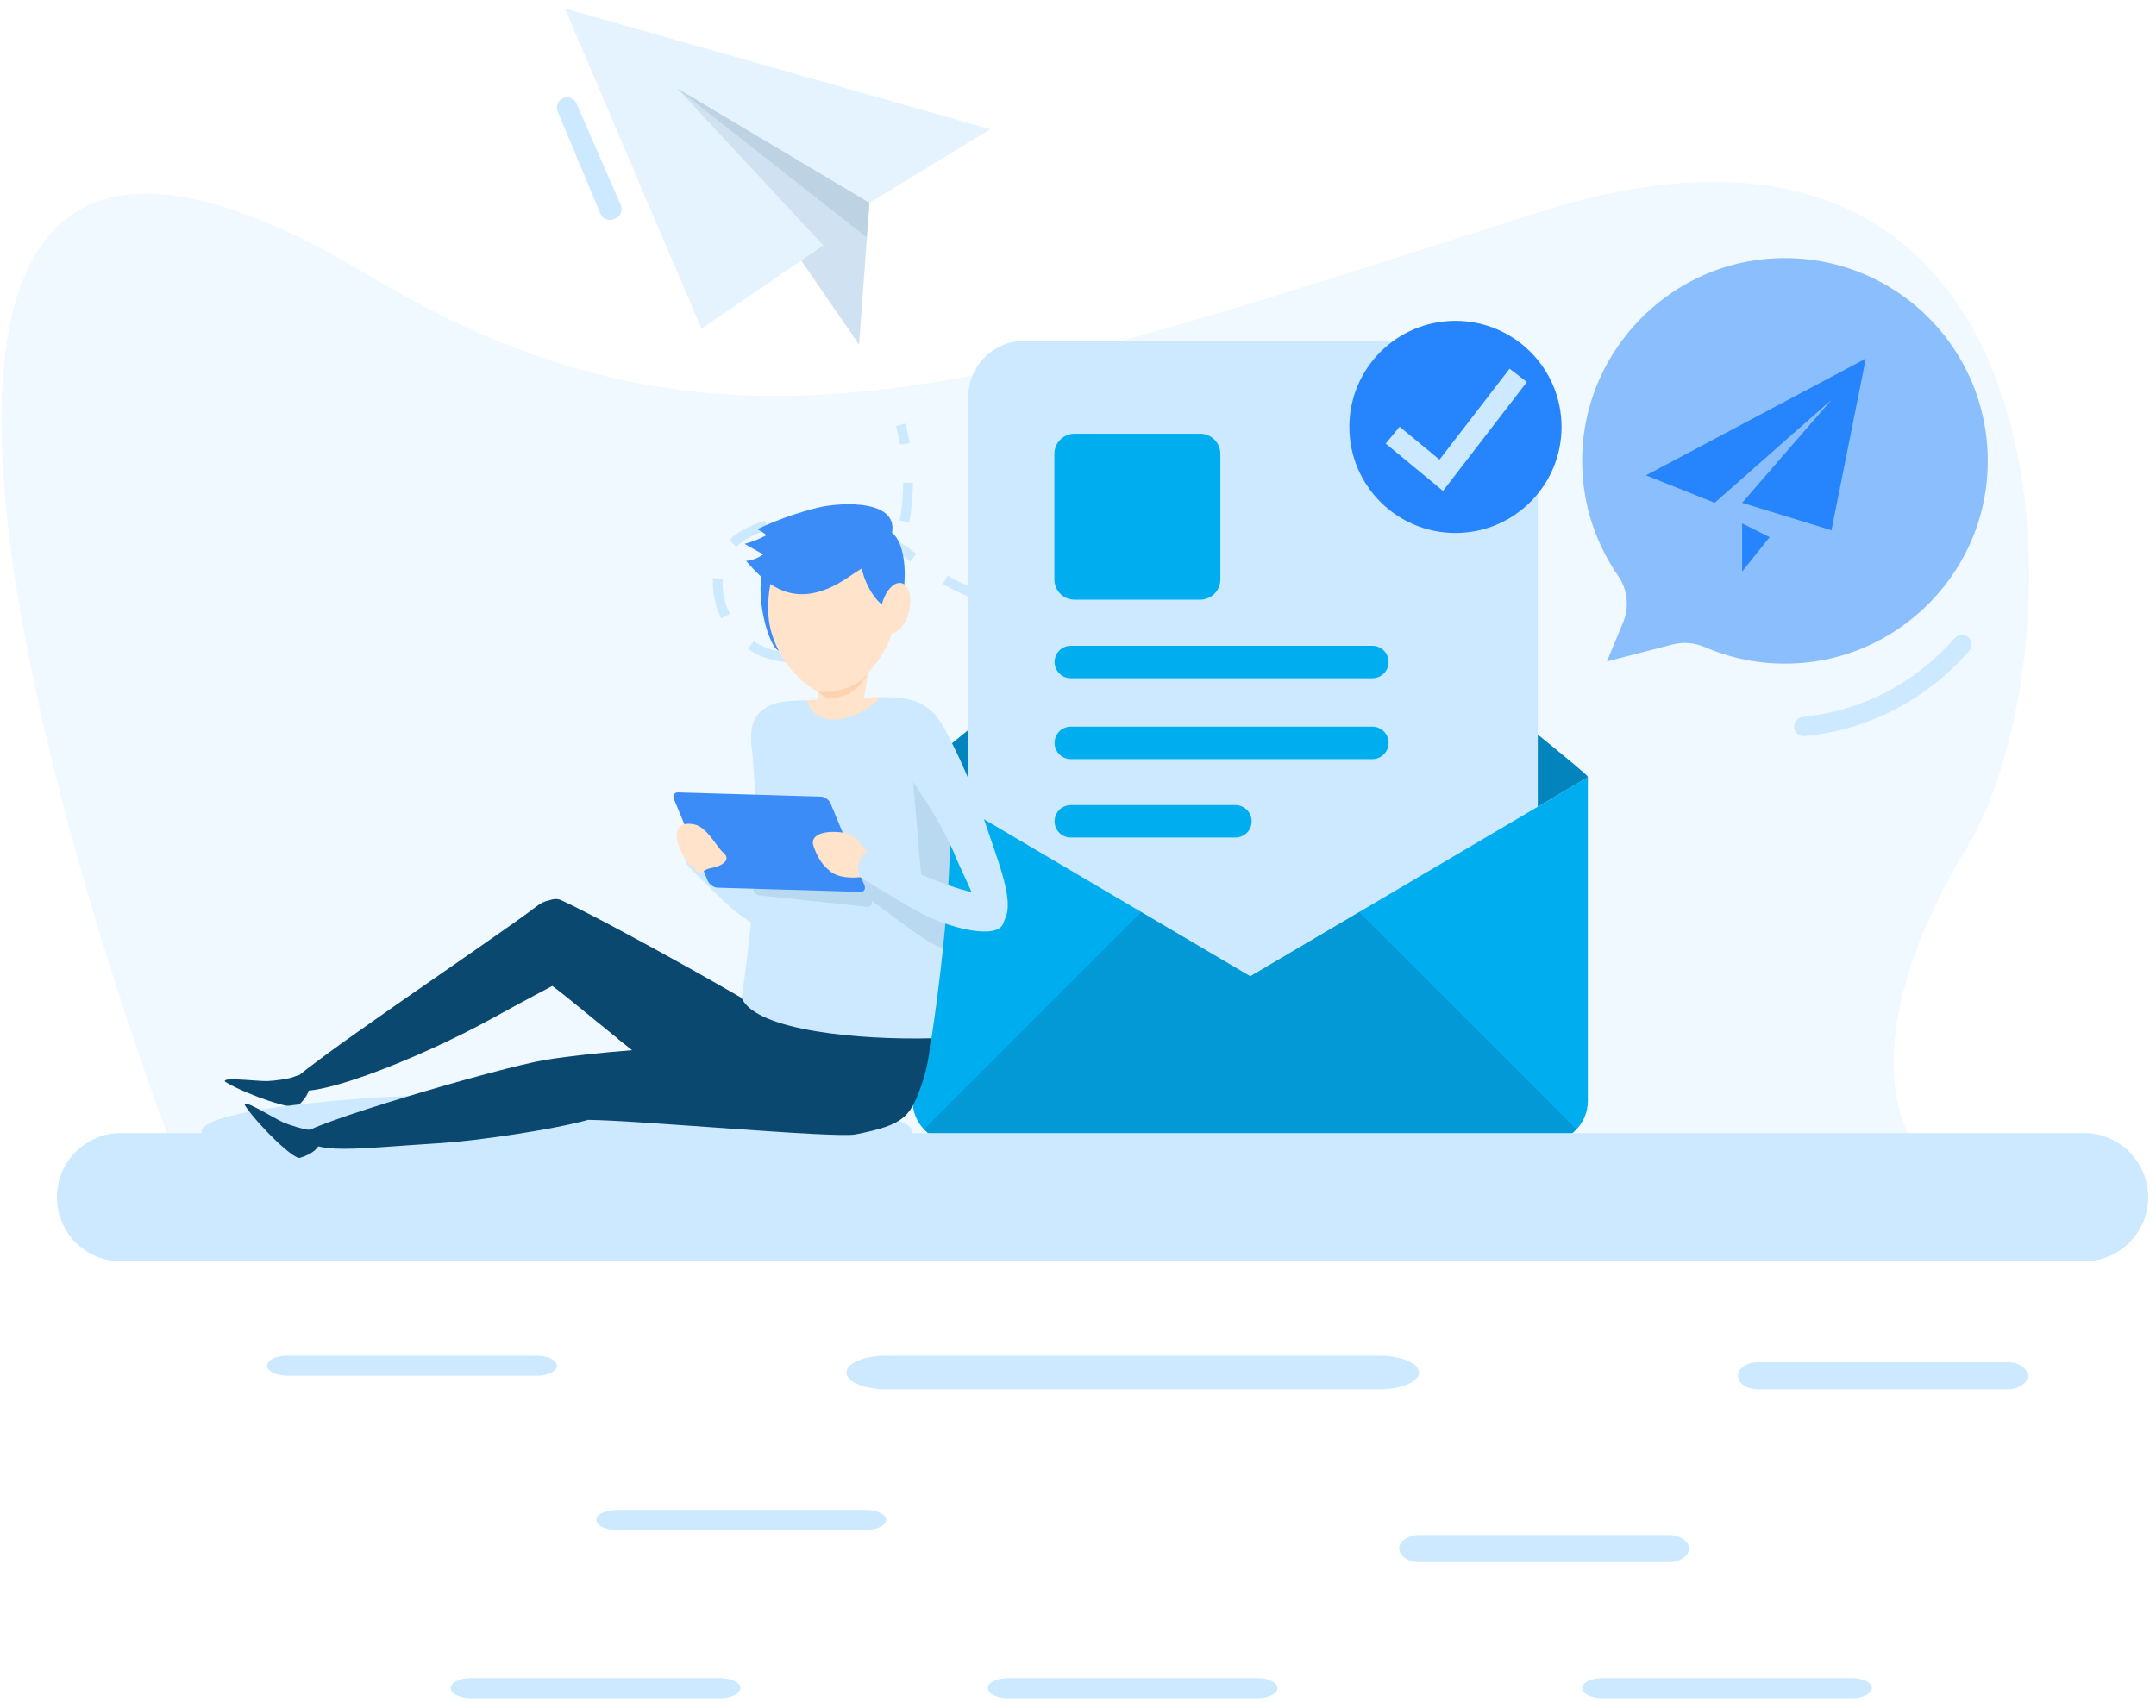 <svg width="154" height="122" viewBox="0 0 154 122" fill="none" xmlns="http://www.w3.org/2000/svg">
<path opacity="0.3" d="M136.304 80.953C136.304 80.953 132.141 74.317 140.467 60.61C148.793 46.903 148.949 2.718 109.842 15.183C70.734 27.648 51.706 34.92 26.501 19.76C-22.676 -9.82 11.93 80.953 11.93 80.953H136.304Z" fill="#CCE9FF"/>
<path opacity="0.5" d="M40.352 0.609L50.103 23.488L57.23 18.613L61.36 24.614L62.105 14.491L70.73 9.235L40.352 0.609Z" fill="#CCE9FF"/>
<path opacity="0.1" d="M58.809 17.53L50.103 23.489L57.23 18.613L61.36 24.615L62.105 14.491L48.361 6.306L58.809 17.53Z" fill="#0B4870"/>
<path opacity="0.1" d="M61.922 16.972L48.361 6.306L62.105 14.491L61.922 16.972Z" fill="#0B4870"/>
<path d="M64.293 31.769C64.216 31.323 64.118 30.878 64.003 30.447L64.672 30.268C64.793 30.72 64.894 31.185 64.975 31.651L64.293 31.769Z" fill="#CCE9FF"/>
<path d="M56.219 47.309C55.214 47.242 54.253 46.922 53.439 46.382L53.821 45.805C54.535 46.278 55.38 46.559 56.265 46.619L56.219 47.309ZM59.094 46.745L58.789 46.124C59.508 45.77 60.205 45.221 60.859 44.493L61.374 44.956C60.661 45.75 59.894 46.352 59.094 46.745ZM51.513 44.172C51.122 43.381 50.916 42.511 50.916 41.657C50.916 41.587 50.917 41.517 50.92 41.447L50.928 41.297L51.619 41.347L51.612 41.473C51.609 41.535 51.608 41.596 51.608 41.657C51.608 42.406 51.789 43.169 52.133 43.865L51.513 44.172ZM78.293 44.014L78.29 43.322C79.192 43.317 80.12 43.28 81.047 43.212L81.098 43.902C80.155 43.972 79.211 44.009 78.293 44.014ZM75.486 43.923L75.043 43.889C74.193 43.818 73.422 43.722 72.687 43.595L72.804 42.913C73.52 43.037 74.27 43.13 75.101 43.199L75.534 43.232L75.486 43.923ZM83.887 43.608L83.793 42.922C84.684 42.801 85.601 42.649 86.521 42.472L86.652 43.152C85.72 43.331 84.79 43.485 83.887 43.608ZM69.936 42.908C69.123 42.632 68.36 42.294 67.669 41.904C67.561 41.843 67.453 41.779 67.345 41.715L67.703 41.122C67.804 41.183 67.905 41.242 68.008 41.3C68.663 41.67 69.386 41.99 70.159 42.254L69.936 42.908ZM63.029 42.633L62.428 42.288C62.877 41.508 63.261 40.677 63.57 39.82L64.221 40.054C63.898 40.95 63.497 41.817 63.029 42.633ZM89.388 42.556L89.225 41.883C90.09 41.673 90.991 41.435 91.902 41.174L92.093 41.84C91.173 42.103 90.263 42.344 89.388 42.556ZM94.766 41.023L94.553 40.365C95.433 40.08 96.308 39.781 97.179 39.472L97.41 40.124C96.534 40.435 95.652 40.736 94.766 41.023ZM65.034 40.111C64.398 39.647 63.714 39.16 62.974 38.755L62.742 38.632L63.059 38.017C63.142 38.059 63.224 38.103 63.306 38.148C64.082 38.573 64.816 39.095 65.442 39.551L65.034 40.111ZM52.589 39.07L52.105 38.575C52.714 37.979 53.547 37.531 54.652 37.208L54.885 37.861C53.867 38.159 53.108 38.562 52.589 39.07ZM60.214 37.719C59.427 37.543 58.62 37.453 57.815 37.453L57.534 37.457L57.517 36.765C58.47 36.741 59.432 36.834 60.365 37.043L60.214 37.719ZM64.952 37.311L64.271 37.19C64.429 36.295 64.512 35.383 64.516 34.48L65.209 34.483C65.204 35.426 65.118 36.377 64.952 37.311Z" fill="#CCE9FF"/>
<path d="M100.06 39.147L99.814 38.501C100.245 38.336 100.675 38.169 101.105 38.002L101.356 38.647C100.925 38.815 100.493 38.982 100.06 39.147Z" fill="#CCE9FF"/>
<path d="M128.842 52.596C128.489 52.596 128.188 52.328 128.153 51.971C128.116 51.59 128.395 51.252 128.775 51.215C132.958 50.81 136.807 48.813 139.612 45.592C139.863 45.303 140.3 45.274 140.588 45.525C140.876 45.776 140.907 46.213 140.655 46.501C137.618 49.99 133.446 52.154 128.909 52.593C128.886 52.595 128.864 52.596 128.842 52.596Z" fill="#CCE9FF"/>
<path d="M113.415 55.531L89.3 69.751L65.186 55.531C65.186 55.519 65.186 55.504 65.19 55.492C65.209 55.401 66.54 54.29 68.57 52.641C68.59 52.626 68.606 52.61 68.625 52.594C75.284 47.188 89.3 36.116 89.3 36.116C89.3 36.116 103.317 47.188 109.975 52.594C112.037 54.267 113.391 55.398 113.411 55.492C113.415 55.503 113.415 55.519 113.415 55.531Z" fill="#00AEF0"/>
<path opacity="0.4" d="M113.415 55.531L89.3 69.751L65.186 55.531C65.186 55.519 65.186 55.504 65.19 55.492C65.209 55.401 66.54 54.29 68.57 52.641C68.59 52.626 68.606 52.61 68.625 52.594C75.284 47.188 89.3 36.116 89.3 36.116C89.3 36.116 103.317 47.188 109.975 52.594C112.037 54.267 113.391 55.398 113.411 55.492C113.415 55.503 113.415 55.519 113.415 55.531Z" fill="#0B4870"/>
<path d="M99.218 24.339H73.2C70.968 24.339 69.159 26.148 69.159 28.38V67.718C69.159 69.95 70.968 71.759 73.2 71.759H105.801C108.033 71.759 109.842 69.95 109.842 67.718V34.963L99.218 24.339Z" fill="#CCE9FF"/>
<path d="M99.218 30.922C99.218 33.154 101.027 34.963 103.258 34.963H109.842L99.218 24.339V30.922Z" fill="#CCE9FF"/>
<path d="M85.729 30.988H76.752C75.957 30.988 75.313 31.633 75.313 32.428V41.404C75.313 42.199 75.957 42.843 76.752 42.843H85.729C86.524 42.843 87.168 42.199 87.168 41.404V32.428C87.168 31.633 86.524 30.988 85.729 30.988Z" fill="#00AEF0"/>
<path d="M98.025 46.138H76.487C75.847 46.138 75.327 46.657 75.327 47.297C75.327 47.938 75.847 48.457 76.487 48.457H98.025C98.666 48.457 99.185 47.938 99.185 47.297C99.185 46.657 98.666 46.138 98.025 46.138Z" fill="#00AEF0"/>
<path d="M98.025 51.916H76.487C75.847 51.916 75.327 52.435 75.327 53.076C75.327 53.716 75.847 54.236 76.487 54.236H98.025C98.666 54.236 99.185 53.716 99.185 53.076C99.185 52.435 98.666 51.916 98.025 51.916Z" fill="#00AEF0"/>
<path d="M88.243 57.52H76.487C75.847 57.52 75.327 58.04 75.327 58.68C75.327 59.321 75.847 59.84 76.487 59.84H88.243C88.884 59.84 89.403 59.321 89.403 58.68C89.403 58.04 88.884 57.52 88.243 57.52Z" fill="#00AEF0"/>
<path d="M113.417 55.53V78.665C113.417 80.282 112.095 81.604 110.479 81.604H68.119C66.502 81.604 65.189 80.282 65.189 78.665V55.53L89.303 69.749L113.417 55.53Z" fill="#00AEF0"/>
<path opacity="0.2" d="M112.602 80.683L97.081 65.162L89.303 69.749L81.521 65.16L65.999 80.682C66.533 81.246 67.283 81.603 68.119 81.603H110.479C111.314 81.604 112.066 81.247 112.602 80.683Z" fill="#0B4870"/>
<path opacity="0.5" d="M126.032 18.512C119.09 19.194 113.545 24.915 113.048 31.873C112.801 35.336 113.783 38.552 115.589 41.154C116.27 42.134 116.382 43.4 115.924 44.502L114.779 47.259L119.459 46.045C120.221 45.848 121.027 45.91 121.75 46.223C123.919 47.164 126.362 47.593 128.929 47.344C135.743 46.685 141.256 41.182 141.914 34.369C142.797 25.227 135.176 17.615 126.032 18.512Z" fill="#2684FC"/>
<path d="M130.818 37.886L124.439 35.923L130.818 28.563L122.476 35.923L117.57 33.96L133.272 25.618L130.818 37.886ZM124.439 40.831V37.395L126.403 38.377L124.439 40.831V40.831Z" fill="#2684FC"/>
<path d="M41.178 7.394L44.341 14.652C44.502 15.022 44.332 15.452 43.961 15.612L43.849 15.661C43.477 15.821 43.045 15.648 42.888 15.274L39.837 7.968C39.676 7.585 39.867 7.144 40.257 7C40.62 6.866 41.024 7.039 41.178 7.394Z" fill="#CCE9FF"/>
<path d="M153.441 85.537C153.441 88.068 151.389 90.12 148.858 90.12H8.649C6.118 90.12 4.066 88.068 4.066 85.537C4.066 83.006 6.118 80.954 8.649 80.954H148.858C151.389 80.954 153.441 83.006 153.441 85.537Z" fill="#CCE9FF"/>
<path d="M58.57 74.918C58.401 74.769 58.217 74.616 58.013 74.452C55.952 72.8 43.56 65.912 40.067 64.306C39.828 64.196 39.518 64.215 39.192 64.334C38.919 64.385 38.626 64.518 38.308 64.766C35.563 66.904 20.315 77.043 20.622 77.602C21.419 79.054 29.952 75.641 35.184 72.744C36.786 71.857 38.056 71.183 39.449 70.441C40.305 71.063 42.1 72.574 44.148 74.222C47.212 76.686 50.807 79.443 52.561 79.929C54.837 80.558 56.494 80.527 57.726 79.673C60.191 77.96 61.071 77.096 58.57 74.918Z" fill="#0B4870"/>
<path d="M57.726 79.673C56.494 80.527 54.837 80.558 52.561 79.929C50.807 79.443 47.212 76.687 44.148 74.222C49.559 74.273 55.808 74.886 58.064 74.912C58.233 74.917 58.401 74.917 58.57 74.917C61.071 77.096 60.191 77.96 57.726 79.673Z" fill="#0B4870"/>
<path d="M52.354 64.969C51.698 64.422 50.109 62.839 49.287 62.014C48.811 61.535 48.708 60.764 49.12 60.23C49.159 60.18 49.202 60.131 49.249 60.085C49.595 59.744 49.815 60.096 50.176 60.337C51.847 61.45 55.244 62.978 56.91 63.453C58.658 63.95 59.239 65.192 57.993 66.984C57.289 67.997 54.258 66.558 52.354 64.969Z" fill="#CCE9FF"/>
<path d="M67.657 64.356C67.657 64.381 67.652 64.407 67.652 64.432C67.57 65.583 67.463 66.713 67.351 67.787C66.936 71.766 66.42 74.911 66.42 74.911H56.151C54.182 74.911 52.679 73.162 52.98 71.219C53.256 69.423 53.558 67.091 53.758 64.493C53.778 64.212 53.798 63.931 53.819 63.645C53.947 61.768 54.008 59.778 53.962 57.763V57.743C53.936 56.567 53.875 55.38 53.768 54.204C53.824 53.478 52.627 50.23 56.673 50.067L62.533 49.822C64.63 49.729 66.292 51.207 67.08 53.084C67.156 53.263 67.223 53.457 67.289 53.667C68.016 56.061 67.964 60.295 67.657 64.356Z" fill="#CCE9FF"/>
<path opacity="0.1" d="M67.657 64.355C67.657 64.381 67.652 64.407 67.652 64.432L65.888 63.634L64.978 52.951L67.289 53.667C68.015 56.06 67.964 60.295 67.657 64.355Z" fill="#0B4870"/>
<path opacity="0.1" d="M67.659 64.354C67.576 65.529 67.466 66.689 67.351 67.787C66.902 67.578 66.468 67.348 66.076 67.102C65.627 66.825 64.781 66.214 63.981 65.624L62.247 64.333C62.304 64.511 62.273 64.652 62.168 64.725V64.73C62.105 64.777 62.017 64.793 61.917 64.788L54.19 63.967C54.008 63.936 53.887 63.816 53.819 63.644C53.945 61.768 54.008 59.777 53.961 57.761V57.745L60.961 61C61.035 61.016 61.108 61.031 61.181 61.052C61.792 61.219 62.247 61.935 62.617 62.526C62.811 62.531 63.009 62.703 63.265 62.823C64.352 63.346 66.081 63.926 67.659 64.354Z" fill="#0B4870"/>
<path d="M48.1 56.933C48.106 56.983 48.118 57.035 48.137 57.088L50.55 62.92C50.664 63.192 50.98 63.415 51.253 63.42L61.445 63.721C61.545 63.718 61.633 63.694 61.694 63.646L61.694 63.64C61.789 63.556 61.812 63.414 61.742 63.244L59.33 57.406C59.222 57.142 58.906 56.919 58.633 56.914L48.441 56.613C48.22 56.608 48.091 56.74 48.1 56.933Z" fill="#3C8CF8"/>
<path d="M21.72 76.912C21.896 76.99 22.121 77.434 22.107 77.626C22.059 78.265 21.554 78.737 21.259 79.025C20.944 79.332 17.796 78.276 16.209 77.367C15.352 76.877 18.354 77.257 19.066 77.24C19.61 77.226 20.639 77.078 20.954 76.946C21.286 76.808 21.441 76.788 21.59 76.854L21.72 76.912Z" fill="#0B4870"/>
<path d="M65.157 80.841C65.157 82.394 53.795 83.653 39.78 83.653C25.764 83.653 14.402 82.394 14.402 80.841C14.402 79.288 25.764 78.029 39.78 78.029C53.795 78.029 65.157 79.288 65.157 80.841Z" fill="#CCE9FF"/>
<path d="M22.74 81.007C22.866 81.153 22.881 81.651 22.786 81.818C22.471 82.376 21.813 82.589 21.423 82.724C21.008 82.868 18.609 80.572 17.559 79.074C16.992 78.266 19.547 79.887 20.199 80.175C20.697 80.394 21.691 80.698 22.032 80.713C22.392 80.729 22.54 80.776 22.647 80.9L22.74 81.007Z" fill="#0B4870"/>
<path d="M66.03 76.865C66.033 76.853 66.037 76.84 66.04 76.829C66.247 76.101 66.401 75.231 66.5 74.181C61.531 74.307 54.012 73.67 52.967 71.296C52.542 72.118 52.176 73.35 52.087 74.606C47.842 74.79 42.472 75.16 38.962 75.723C35.531 76.302 21.436 80.473 21.654 81.072C22.207 82.588 25.508 82.034 31.493 81.669C33.922 81.521 39.386 80.74 42.006 80.011C45.465 80.028 59.641 81.339 61.109 81.049C64.688 80.341 65.062 79.784 65.929 77.193C65.939 77.164 65.946 77.137 65.955 77.109C65.981 77.029 66.006 76.948 66.03 76.865Z" fill="#0B4870"/>
<path d="M60.413 59.523C61.326 59.706 61.996 61.121 62.484 61.536C63.076 62.038 62.434 62.5 61.603 62.647C60.859 62.778 59.849 62.677 59.396 62.318C59.013 62.015 58.533 61.659 58.113 60.471C57.769 59.502 59.22 59.283 60.413 59.523Z" fill="#FFE3CA"/>
<path d="M49.592 58.901C50.505 59.084 51.175 60.499 51.663 60.914C52.255 61.416 51.613 61.878 50.782 62.024C50.038 62.156 50.204 62.582 49.751 62.224C49.368 61.92 48.888 61.565 48.467 60.377C48.124 59.407 48.399 58.661 49.592 58.901Z" fill="#FFE3CA"/>
<path d="M71.979 64.488C71.977 64.441 71.976 64.393 71.971 64.347C71.885 63.171 71.356 61.672 70.944 60.464C70.305 58.59 69.344 55.544 67.423 51.982C66.507 50.284 65.188 49.732 62.961 49.825C62.085 49.862 64.242 53.856 64.717 54.954C65.224 56.13 67.023 58.146 68.348 61.43C68.464 61.719 69.258 63.386 69.388 63.721C67.642 63.403 63.878 61.641 62.613 61.143C62.21 60.984 61.967 60.72 61.654 61.092C61.002 61.866 61.438 62.672 61.438 62.672C61.438 62.672 64.677 64.666 65.719 65.212C67.915 66.364 71.182 67.132 71.656 65.993C71.71 65.865 71.756 65.741 71.796 65.62C71.948 65.318 71.998 64.929 71.979 64.488Z" fill="#CCE9FF"/>
<path d="M57.632 50.025C57.841 50.895 58.593 51.464 59.642 51.42C60.691 51.376 62.182 50.712 62.86 49.805L57.632 50.025Z" fill="#FFE3CA"/>
<path d="M55.27 39.262C53.307 40.938 54.874 46.59 55.721 46.504L57.521 45.24C58.903 45.022 58.493 36.508 55.27 39.262Z" fill="#3C8CF8"/>
<path d="M58.358 50.334C58.767 48.324 57.799 45.922 57.421 44.107C57.186 42.981 57.842 41.842 59.013 41.591C60.288 41.318 61.575 42.126 61.838 43.333C61.968 43.933 62.519 46.159 61.611 50.334" fill="#FFE3CA"/>
<path d="M54.873 43.715C54.973 46.987 57.838 49.648 59.331 49.648C60.686 49.648 63.989 46.976 63.889 43.703C63.789 40.431 61.587 37.787 58.97 37.798C56.353 37.809 54.774 40.443 54.873 43.715Z" fill="#FFE3CA"/>
<path d="M63.745 43.462C64.899 44.135 65.312 36.727 62.47 37.995C60.137 39.036 62.363 43.681 63.745 43.462Z" fill="#3C8CF8"/>
<path d="M60.631 41.215C56.694 43.932 54.577 41.548 53.288 40.071C53.288 40.071 53.897 40.059 54.517 39.613C54.517 39.613 53.901 39.258 53.183 38.855C53.183 38.855 53.909 38.688 54.653 38.281C54.653 38.281 55.005 38.298 54.093 37.813C54.093 37.813 55.971 36.856 58.452 36.262C60.138 35.858 64.38 35.679 63.669 38.263C63.613 38.469 63.536 38.665 63.446 38.849C62.904 39.954 62.035 40.246 60.631 41.215Z" fill="#3C8CF8"/>
<path d="M62.986 43.199C62.737 44.187 62.968 45.102 63.502 45.242C64.036 45.383 64.671 44.696 64.92 43.708C65.169 42.72 64.938 41.805 64.404 41.665C63.87 41.524 63.235 42.211 62.986 43.199Z" fill="#FFE3CA"/>
<path d="M61.994 48.075C61.994 48.075 61.304 49.385 60.406 49.649C59.508 49.913 59.106 50.068 58.456 49.421C58.456 49.421 60.817 49.658 61.994 48.075Z" fill="#FCD2B1"/>
<path d="M103.96 38.078C108.146 38.078 111.538 34.685 111.538 30.5C111.538 26.315 108.146 22.922 103.96 22.922C99.775 22.922 96.382 26.315 96.382 30.5C96.382 34.685 99.775 38.078 103.96 38.078Z" fill="#2684FC"/>
<path d="M103.072 35.073L98.978 31.691L99.973 30.487L102.821 32.84L107.827 26.339L109.064 27.292L103.072 35.073Z" fill="#CCE9FF"/>
<path d="M39.78 97.576C39.78 97.971 39.139 98.291 38.349 98.291H20.513C19.723 98.291 19.082 97.971 19.082 97.576C19.082 97.181 19.723 96.86 20.513 96.86H38.349C39.139 96.86 39.78 97.181 39.78 97.576Z" fill="#CCE9FF"/>
<path d="M63.291 108.593C63.291 108.988 62.65 109.308 61.859 109.308H44.024C43.233 109.308 42.593 108.988 42.593 108.593C42.593 108.197 43.233 107.877 44.024 107.877H61.86C62.65 107.877 63.291 108.197 63.291 108.593Z" fill="#CCE9FF"/>
<path d="M52.887 120.608C52.887 121.003 52.247 121.324 51.456 121.324H33.62C32.83 121.324 32.189 121.003 32.189 120.608C32.189 120.213 32.83 119.893 33.62 119.893H51.456C52.247 119.893 52.887 120.213 52.887 120.608Z" fill="#CCE9FF"/>
<path d="M91.257 120.608C91.257 121.003 90.616 121.324 89.826 121.324H71.99C71.2 121.324 70.559 121.003 70.559 120.608C70.559 120.213 71.2 119.893 71.99 119.893H89.826C90.616 119.893 91.257 120.213 91.257 120.608Z" fill="#CCE9FF"/>
<path d="M133.709 120.608C133.709 121.003 133.068 121.324 132.277 121.324H114.442C113.651 121.324 113.01 121.003 113.01 120.608C113.01 120.213 113.651 119.893 114.442 119.893H132.278C133.068 119.893 133.709 120.213 133.709 120.608Z" fill="#CCE9FF"/>
<path d="M120.638 110.638C120.638 111.173 119.998 111.606 119.207 111.606H101.371C100.581 111.606 99.94 111.173 99.94 110.638C99.94 110.103 100.581 109.67 101.371 109.67H119.207C119.998 109.67 120.638 110.103 120.638 110.638Z" fill="#CCE9FF"/>
<path d="M144.837 98.292C144.837 98.827 144.196 99.26 143.406 99.26H125.57C124.78 99.26 124.139 98.827 124.139 98.292C124.139 97.758 124.78 97.324 125.57 97.324H143.406C144.196 97.324 144.837 97.758 144.837 98.292Z" fill="#CCE9FF"/>
<path d="M101.356 98.06C101.356 98.722 100.09 99.26 98.528 99.26H63.288C61.726 99.26 60.46 98.722 60.46 98.06C60.46 97.397 61.726 96.86 63.288 96.86H98.528C100.09 96.86 101.356 97.397 101.356 98.06Z" fill="#CCE9FF"/>
</svg>
